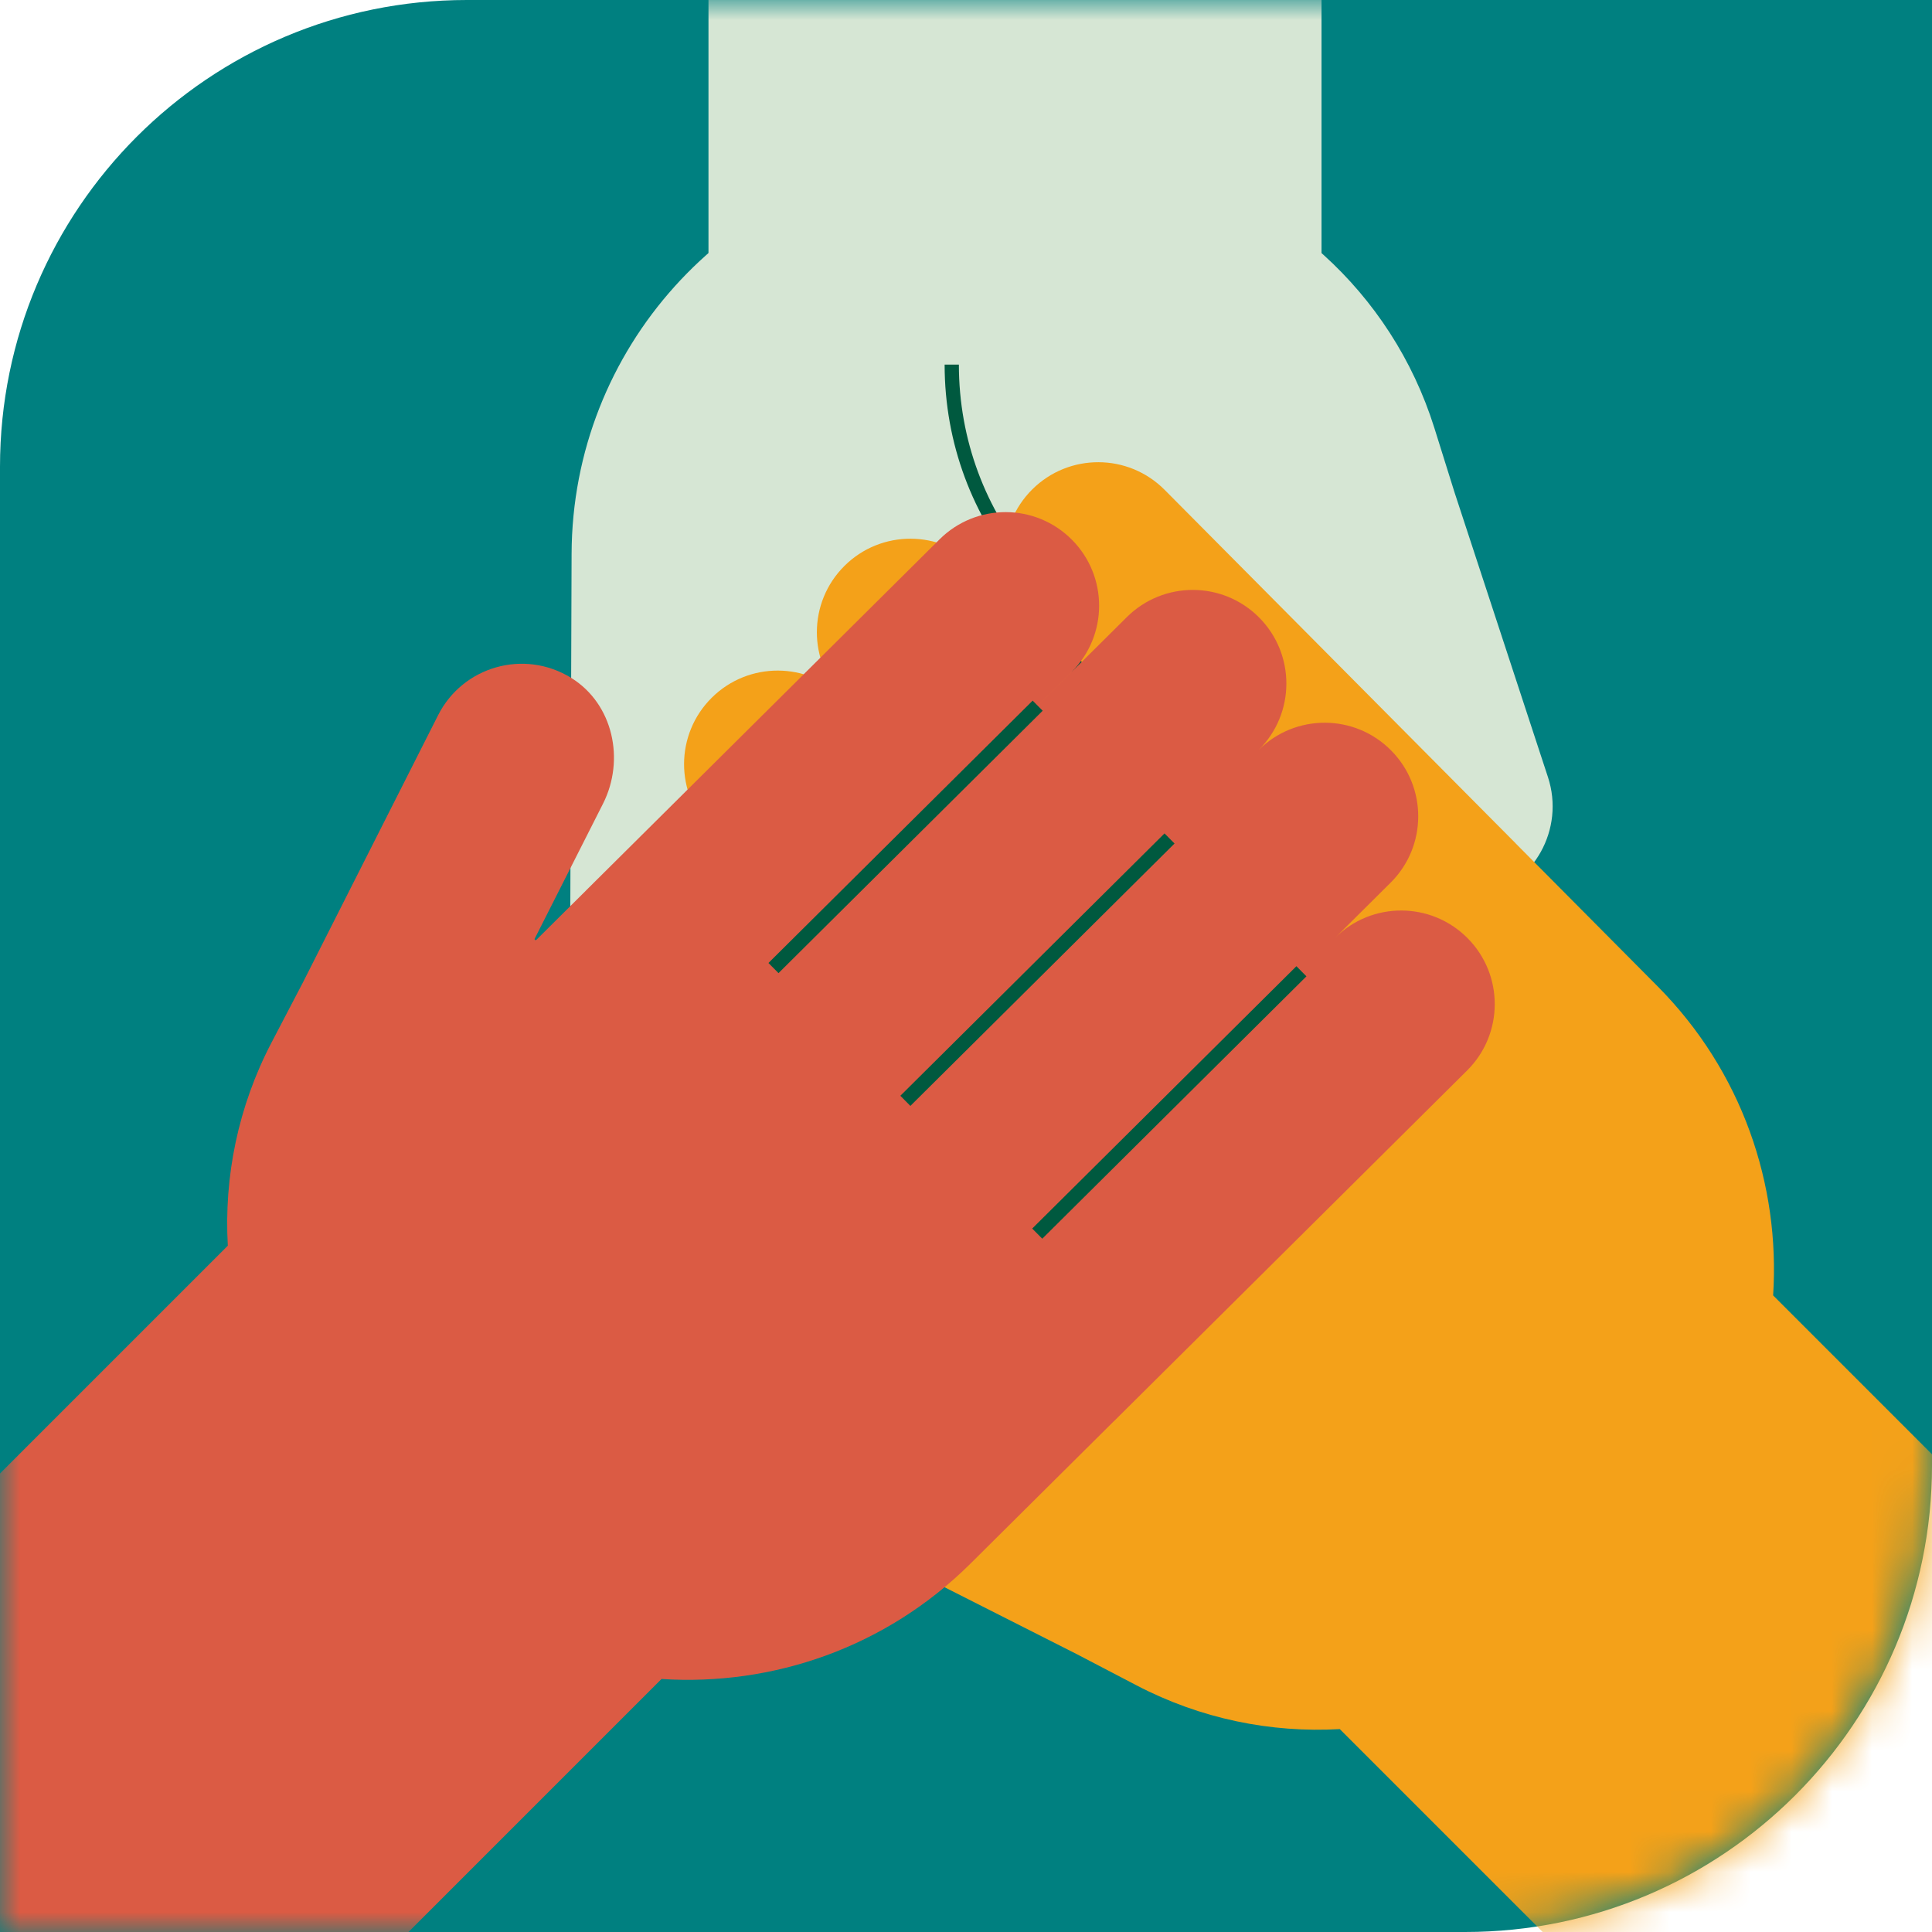 <svg width="48" height="48" viewBox="0 0 48 48" fill="none" xmlns="http://www.w3.org/2000/svg">
<path d="M36.401 48H0V11.599C0 5.193 5.193 2.71035e-05 11.599 2.71035e-05H48V36.401C48 42.807 42.807 48 36.401 48Z" fill="#008080"/>
<mask id="mask0_744_1905" style="mask-type:luminance" maskUnits="userSpaceOnUse" x="0" y="0" width="48" height="48">
<path d="M11.599 2.41537e-05C5.193 2.41537e-05 0 5.193 0 11.599V48H36.401C42.807 48 48 42.807 48 36.401V2.41537e-05H11.599Z" fill="white"/>
</mask>
<g mask="url(#mask0_744_1905)">
<path d="M17.602 15.512H32.833V-11.812H17.602V15.512Z" fill="#D6E6D4"/>
<path d="M25.808 18.423C24.524 18.418 23.479 19.456 23.475 20.74L23.432 33.113C23.428 34.397 24.465 35.441 25.749 35.445C27.033 35.45 28.077 34.413 28.082 33.129L28.125 20.756C28.129 19.472 27.092 18.427 25.808 18.423Z" fill="#D6E6D4"/>
<path d="M21.158 18.407C19.874 18.402 18.83 19.44 18.825 20.724L18.783 33.097C18.778 34.38 19.816 35.425 21.099 35.429C22.383 35.434 23.428 34.397 23.432 33.113L23.475 20.74C23.479 19.456 22.442 18.411 21.158 18.407Z" fill="#D6E6D4"/>
<path d="M16.515 16.452C15.231 16.448 14.187 17.485 14.182 18.769L14.14 31.142C14.135 32.426 15.173 33.47 16.456 33.475C17.741 33.479 18.785 32.442 18.789 31.158L18.832 18.785C18.836 17.501 17.799 16.457 16.515 16.452Z" fill="#D6E6D4"/>
<path d="M30.464 16.5C29.18 16.496 28.136 17.533 28.131 18.817L28.088 31.19C28.084 32.474 29.121 33.518 30.405 33.523C31.689 33.527 32.734 32.49 32.738 31.206L32.781 18.833C32.785 17.549 31.748 16.505 30.464 16.5Z" fill="#D6E6D4"/>
<path d="M26.381 3.817L24.22 3.809C23.813 3.808 23.409 3.831 23.012 3.88C18.066 4.457 14.218 8.652 14.201 13.76L14.174 21.475C14.174 21.493 14.185 21.5 14.195 21.5L32.745 21.564C32.763 21.564 32.77 21.557 32.77 21.539L32.786 17.083C32.786 17.079 32.789 17.076 32.789 17.076C32.796 17.055 32.828 17.055 32.835 17.076L34.006 20.647C34.388 21.81 35.583 22.579 36.774 22.3C38.121 21.982 38.88 20.593 38.459 19.309L36.139 12.238L35.635 10.628C34.569 7.235 31.765 4.753 28.382 4.029C27.734 3.889 27.065 3.819 26.381 3.817Z" fill="#D6E6D4"/>
<path d="M27.947 20.755L28.302 20.756L28.27 30.007L27.916 30.005L27.947 20.755Z" fill="#00593F"/>
<path d="M23.298 20.739L23.652 20.74L23.62 29.99L23.266 29.989L23.298 20.739Z" fill="#00593F"/>
<path d="M18.648 20.723L19.002 20.724L18.971 29.974L18.616 29.973L18.648 20.723Z" fill="#00593F"/>
<path d="M16.684 20.539L30.267 20.586L30.266 20.94L16.683 20.893L16.684 20.539Z" fill="#00593F"/>
<path d="M23.469 9.058H23.823C23.823 12.817 26.512 15.98 30.216 16.579L30.16 16.929C26.283 16.302 23.469 12.991 23.469 9.058Z" fill="#00593F"/>
<path d="M20.105 37.733L26.745 41.093L28.241 41.874C29.834 42.706 31.578 43.056 33.287 42.959L46.089 55.761L56.859 44.991L44.053 32.184C44.23 29.43 43.28 26.617 41.182 24.504L37.661 20.959C37.658 20.956 37.656 20.952 37.653 20.949L28.935 12.17C28.03 11.259 26.558 11.254 25.647 12.158C24.736 13.063 24.731 14.535 25.635 15.446L24.269 14.071C23.364 13.16 21.892 13.154 20.981 14.059C20.07 14.964 20.066 16.436 20.97 17.347C20.066 16.436 18.593 16.431 17.682 17.336C16.771 18.241 16.766 19.713 17.671 20.624L25.832 28.841L19.037 21.999C18.132 21.088 16.66 21.083 15.749 21.988C14.838 22.893 14.833 24.364 15.738 25.276L24.457 34.055C24.46 34.058 24.464 34.06 24.467 34.063L25.691 35.296C25.693 35.298 25.693 35.303 25.693 35.303C25.703 35.323 25.681 35.346 25.661 35.336L22.308 33.638C21.215 33.086 19.826 33.387 19.182 34.426C18.454 35.604 18.899 37.123 20.105 37.733Z" fill="#F4A119"/>
<path d="M26.516 29.278L26.264 29.528L19.746 22.964L19.997 22.715L26.516 29.278Z" fill="#00593F"/>
<path d="M29.815 26.002L29.563 26.251L23.045 19.688L23.296 19.438L29.815 26.002Z" fill="#00593F"/>
<path d="M33.114 22.725L32.862 22.975L26.344 16.411L26.595 16.162L33.114 22.725Z" fill="#00593F"/>
<path d="M10.886 17.766L7.527 24.407L6.746 25.902C5.913 27.496 5.563 29.239 5.66 30.949L-7.141 43.75L3.629 54.52L16.435 41.714C19.189 41.892 22.003 40.942 24.116 38.843L27.661 35.322C27.664 35.319 27.668 35.318 27.671 35.314L36.45 26.596C37.361 25.691 37.366 24.219 36.461 23.308C35.556 22.397 34.084 22.392 33.174 23.296L34.549 21.93C35.46 21.026 35.465 19.553 34.56 18.643C33.656 17.731 32.184 17.727 31.273 18.631C32.184 17.727 32.189 16.255 31.284 15.343C30.379 14.432 28.907 14.427 27.996 15.332L19.779 23.493L26.62 16.698C27.532 15.793 27.537 14.321 26.632 13.41C25.727 12.499 24.255 12.494 23.344 13.399L14.565 22.118C14.562 22.121 14.56 22.125 14.556 22.128L13.324 23.352C13.322 23.355 13.317 23.355 13.317 23.355C13.296 23.364 13.274 23.342 13.284 23.322L14.981 19.969C15.534 18.876 15.233 17.488 14.193 16.843C13.016 16.115 11.497 16.561 10.886 17.766Z" fill="#DB5B44"/>
<path d="M19.342 24.177L19.092 23.925L25.656 17.407L25.905 17.658L19.342 24.177Z" fill="#00593F"/>
<path d="M22.618 27.476L22.369 27.224L28.932 20.706L29.181 20.957L22.618 27.476Z" fill="#00593F"/>
<path d="M25.895 30.775L25.645 30.523L32.209 24.005L32.458 24.257L25.895 30.775Z" fill="#00593F"/>
</g>
</svg>
